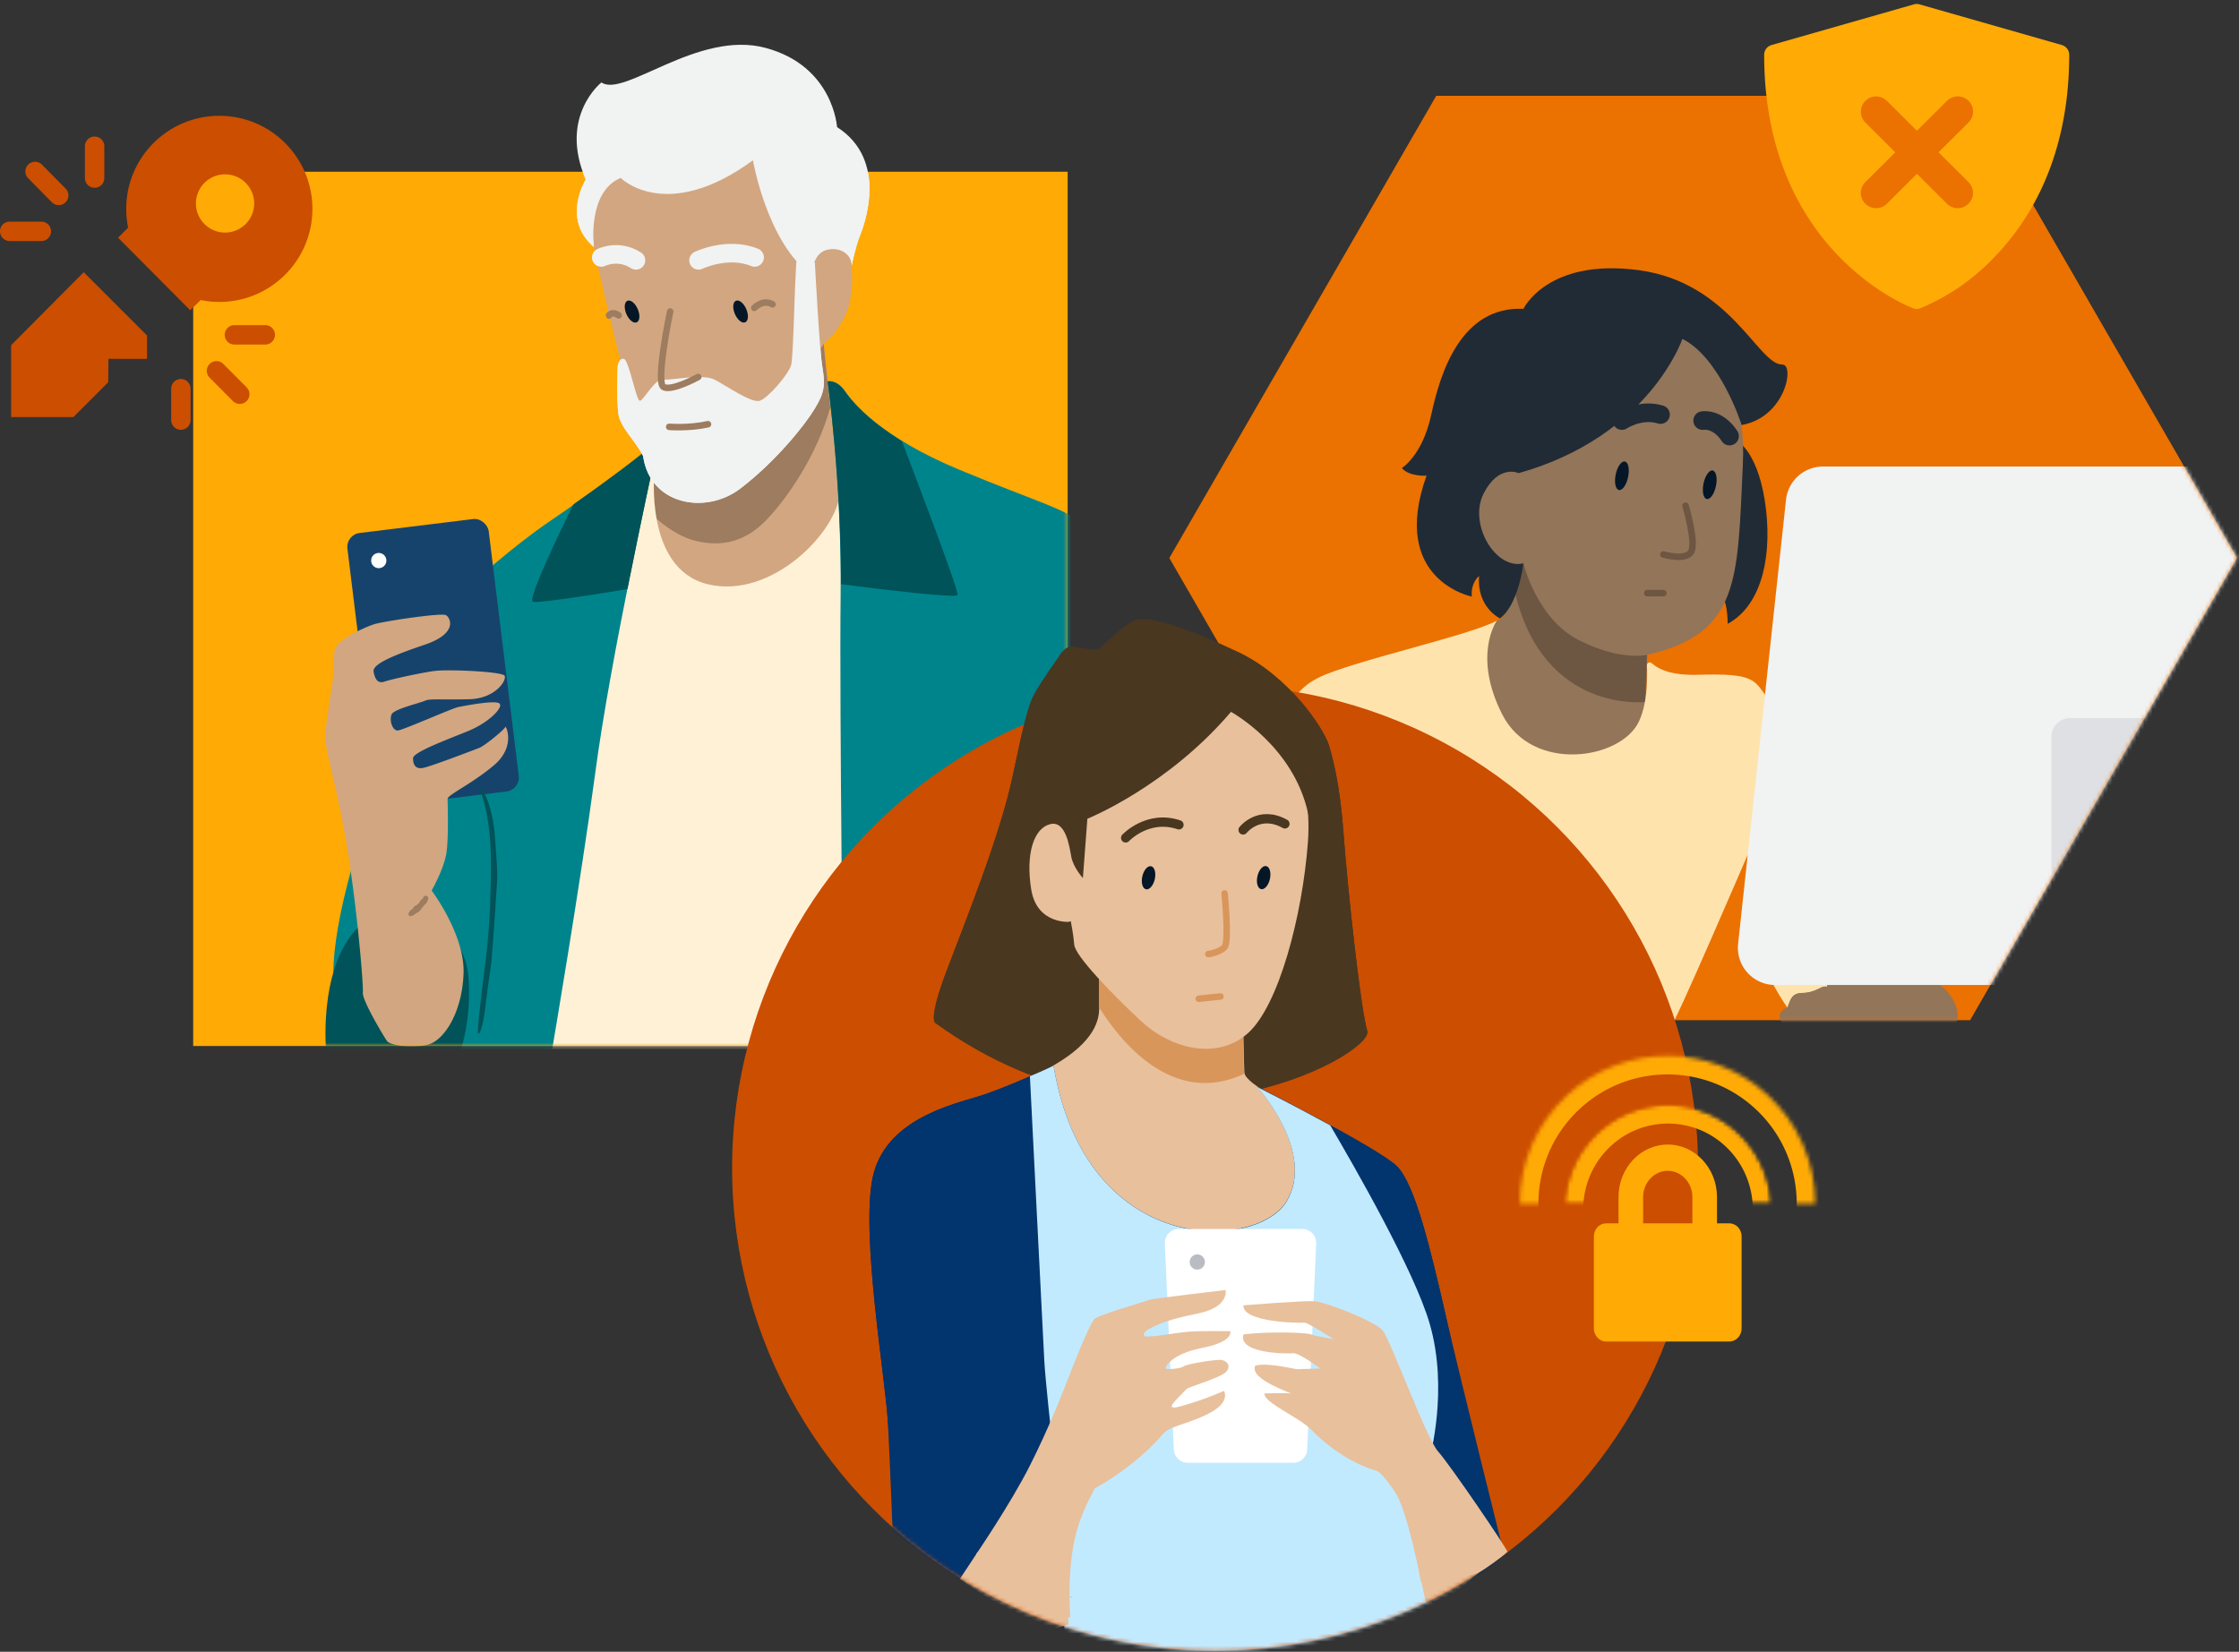 <svg height="411" width="557" viewBox="0 0 557 411" preserveAspectRatio="xMidYMid meet" fill="none" xmlns="http://www.w3.org/2000/svg"><rect x="0" y="0" width="557" height="411" fill="#333333" stroke="none"/><path d="M290.897 138.85l66.401-115.009h132.801L556.5 138.85l-66.401 115.01H357.298l-66.401-115.01z" fill="#EB7100"/><mask id="a" mask-type="alpha" maskUnits="userSpaceOnUse" x="290" y="23" width="267" height="231"><path d="M290.897 138.85l66.401-115.009h132.801L556.5 138.85l-66.401 115.01H357.298l-66.401-115.01z" fill="#FFAA05"/></mask><g mask="url(#a)"><path d="M431.683 109.38s5.278 2.206 7.326 15.045c2.048 12.84-.315 25.994-9.216 30.799 0 0 .157-7.325-2.915-8.743-3.072-1.339 4.805-37.101 4.805-37.101z" fill="#212B36"/><path d="M416.638 79.763s18.275 6.853 16.936 35.761c-1.339 28.909-.709 42.063-23.789 47.42 0 0-.551 16.62 0 17.093.552.472-3.072 12.997-3.072 12.997l-9.531 1.89-27.569-9.216-6.302-19.692 2.599-6.144 2.048-3.387s6.696-1.576 7.72-6.145c-.158-4.962-8.192-12.918-8.192-12.918l-4.175-14.021 1.575-9.058 5.829-6.144 8.901-6.538 13.155-10.792 23.867-11.106z" fill="#937559"/><path d="M378.986 140.179s3.23 13.706 13.706 19.063c10.476 5.356 17.014 3.702 17.014 3.702l-.393 11.736s-25.049 2.915-32.296-26.781l-5.041-4.805 7.01-2.915z" fill="#6D5642"/><path d="M418.529 84.331s-8.192 24.261-40.724 33.399c0 0-4.963-2.363-8.744 5.12-3.781 7.483 2.915 18.983 9.925 17.329 0 0-1.181 10.24-5.829 13.706 0 0-5.829-2.757-5.199-10.555 0 0-2.126 1.575-1.811 5.12 0 0-20.559-4.096-11.264-30.09 0 0-4.254.315-6.144-1.891 0 0 5.12-3.072 7.325-13.312 2.206-10.24 7.326-27.018 22.922-26.309 0 0 5.987-12.682 28.751-9.61 22.765 3.072 29.618 23.474 35.604 23.474 3.23-.158.867 13.154-10.082 15.045 0-.158-5.357-16.778-14.73-21.426z" fill="#212B36"/><path d="M319.987 179.486s-.157-6.696 7.877-10.792c8.035-4.096 37.81-10.555 44.505-14.257 0 0-6.144 8.586 1.339 23.316 7.484 14.73 29.618 11.264 34.029 1.733 2.599-5.514 1.969-14.022 1.969-14.022s.237-1.339 1.576-.157c1.339 1.181 4.411 2.757 10.949 2.599 6.538-.157 11.264-.157 13.863 1.576 2.6 1.733 4.963 7.01 4.963 7.01l28.436 54.43-1.339 15.203-22.607 5.829s-5.12-6.696-7.011-13.155c-1.89-6.538-3.781-26.073-3.781-26.073s-17.959 41.827-19.535 43.718c-1.575 1.89-78.691-59.865-78.691-59.865l-16.542-17.093z" fill="#FFE3AC"/><path d="M443.341 254.475s-1.891-2.442 1.339-3.781c.709-1.812.945-3.624 3.781-3.624 2.836 0 4.647-1.575 5.356-1.575h.788s-.551-3.624 0-4.096c.551-.552 22.843-2.285 24.891-1.261 2.048 1.024 1.812 4.096 3.624 5.357 1.811 1.26 4.883 5.671 3.623 8.98h-43.402z" fill="#937559"/><path d="M457.913 248.803c-.945-1.812-2.127-2.993-3.387-3.781 0 .315.079.473.079.473h-.788c-.787 0-2.599 1.575-5.356 1.575-2.836 0-3.072 1.812-3.781 3.624-3.23 1.339-1.339 3.78-1.339 3.78h22.686c-.158-2.993-2.521-3.938-8.114-5.671z" fill="#937559"/><path d="M444.309 124.348a9.255 9.255 0 019.202-8.263h105.518v129.007H441.595c-5.505 0-9.793-4.776-9.203-10.249l11.917-110.495z" fill="#F1F2F2"/><path d="M510.336 183.319a4.627 4.627 0 014.627-4.628h35.845v59.444h-40.472v-54.816z" fill="#DEE0E3"/><path d="M405.025 118.707c.41-1.959.053-3.691-.799-3.87-.851-.178-1.874 1.265-2.285 3.224-.41 1.958-.053 3.69.799 3.869.851.178 1.874-1.265 2.285-3.223zM426.874 120.948c.411-1.959.053-3.691-.799-3.87-.851-.178-1.874 1.265-2.285 3.223-.41 1.959-.052 3.691.799 3.87.852.178 1.875-1.265 2.285-3.223z" fill="#051627"/><path d="M423.57 104.654s3.702-.709 6.695 3.86M403.483 104.654s4.569-3.072 9.61-1.497" stroke="#212B36" stroke-width="4.628" stroke-miterlimit="10" stroke-linecap="round"/><path d="M419.316 125.843s2.678 9.059 1.418 11.422c-1.26 2.363-6.932.709-6.932.709M409.785 147.584h4.017" stroke="#6D5642" stroke-width="1.62" stroke-miterlimit="10" stroke-linecap="round"/></g><path d="M476.123 1.087a2.552 2.552 0 011.392 0l35.413 10.118a2.53 2.53 0 011.834 2.434c0 25.67-10.014 41.433-18.417 50.133a53.865 53.865 0 01-18.676 12.956c-.549.199-1.151.199-1.7 0-.372-.13-37.093-13.816-37.093-63.09a2.53 2.53 0 011.834-2.433l35.413-10.118zm13.606 24.018a3.794 3.794 0 00-5.366-.013l-7.49 7.451-7.487-7.45-.288-.26a3.796 3.796 0 00-5.065 5.638l7.462 7.427-7.462 7.43-.261.287a3.795 3.795 0 005.614 5.091l7.487-7.453 7.49 7.453.288.26a3.796 3.796 0 005.065-5.638l-7.465-7.43 7.465-7.427.261-.288a3.795 3.795 0 00-.248-5.078zM48.061 42.728h217.541v217.541H48.061z" fill="#FFAA05"/><mask id="b" mask-type="alpha" maskUnits="userSpaceOnUse" x="48" y="42" width="218" height="219"><path fill="#FFAA05" d="M48.061 42.728h217.541v217.541H48.061z"/></mask><g mask="url(#b)"><path d="M204.746 84.075s3.325 32.186 4.216 38.429c.892 6.243-1.216 16.783-16.215 23.999-14.999 7.215-27.727 1.621-30.241-8.351-2.513-9.891-.567-21.242-.567-21.242l26.673-9.405 16.134-23.43z" fill="#D2A680"/><path d="M190.721 129.316c5.432-5.675 12.647-16.458 15.809-27.89-.973-9-1.783-17.431-1.783-17.431l-16.134 23.512-26.674 9.405s-.811 4.459-.73 10.215c2.676 2.676 6.486 5.756 10.945 7.216 5.757 1.621 12.405 1.459 18.567-5.027z" fill="#9D7C5F"/><path d="M162.831 116.912s-2.757 24.565 13.215 28.457c15.972 3.892 32.349-13.215 32.917-22.863.567-9.648 2.837 2.756 2.837 2.756s3.324 100.453 2.757 113.83c-.568 13.377-1.622 21.971-1.622 21.971h-77.183s4.783-51.807 8.999-77.832c4.216-26.025 13.621-65.103 14.594-66.319.973-1.217 3.486 0 3.486 0z" fill="#FFF1D6"/><path d="M205.882 94.86s2.189-.568 4.297 2.431c2.108 3 8.837 11.432 28.538 19.621 19.701 8.188 27.809 10.134 30.647 13.864 2.837 3.729 0 130.287 0 130.287h-59.51s-1.054-85.21-.729-112.856c.324-27.647-3.243-53.348-3.243-53.348zM162.669 114.885s-10.946 49.618-14.594 77.508c-3.729 27.808-10.702 68.67-10.702 68.67h-34.862s-18.89-9.972-19.458-16.296c-2.108-25.133 27.241-90.561 27.241-90.561l7.378-9.161s9.161-8.594 19.539-15.648c10.378-7.053 22.133-15.81 24.079-17.755 1.946-2.027 1.379 3.243 1.379 3.243z" fill="#00848C"/><path d="M238.231 148.044c.324-.973-9.486-26.836-13.864-38.267-8.918-5.513-12.729-10.297-14.188-12.405-2.108-3-4.297-2.432-4.297-2.432s3.405 23.917 3.324 50.429c9.486 1.216 28.781 3.567 29.025 2.675zM161.209 111.561c-1.621 1.621-9.891 7.864-18.566 13.945-3.486 7.053-11.594 23.917-10.053 24.241 1.459.406 16.701-2.027 23.512-3.162 3.486-17.512 6.567-31.7 6.567-31.7s.567-5.27-1.46-3.324zM81.107 261.064s-2.108-23.188 10.053-32.106c12.161-9 24.566 3.405 25.377 14.026.81 10.54-1.865 18.161-1.865 18.161H81.107v-.081z" fill="#005358"/><rect x="86.004" y="133.048" width="35.414" height="68.298" rx="3.471" transform="rotate(-7 86.004 133.048)" fill="#16436C"/><circle cx="94.225" cy="139.483" r="1.897" fill="#fff"/><path d="M107.375 221.58s8.27 10.945 7.946 20.593c-.325 9.648-4.784 16.701-8.838 17.755-4.053 1.054-9.485.162-10.215-.892-.73-1.054-6.162-10.053-6-11.999.162-1.945-1.378-20.917-4.053-36.97-2.676-16.053-5.757-24.16-5.27-27.971a458.917 458.917 0 011.865-13.053c.567-3.567-.325-6.486 1.053-8.432 1.379-1.946 6.892-4.54 9.162-5.27 2.27-.729 16.783-2.918 17.918-2.27 1.135.649 3.08 4.54-5.351 7.378-8.432 2.838-13.053 4.946-12.648 6.729.324 1.784 1.054 3 2.675 2.432 1.622-.567 9.324-2.27 12.648-2.675 3.324-.405 16.702.162 17.269 1.216.568 1.054-2.189 5.675-8.837 5.838-6.648.162-9.81-.163-10.864.324-1.054.567-7.945 2.108-8.432 3.486-.568 1.378.162 3.973 1.54 3.973 1.298-.081 13.459-5.513 15.08-5.838 1.622-.324 9.162-1.783 10.216-.891 1.054.891-2.351 4.54-7.459 6.729-5.108 2.108-14.026 5.351-14.026 6.891 0 1.541.568 2.757 2.432 2.432 1.865-.324 12.648-4.459 14.107-5.026 1.379-.568 6.324-4.622 6.405-5.189.081-.568 2.757 4.783-2.756 9.486-5.513 4.702-11.594 7.378-11.594 8.432 0 1.054.324 9.566-.324 13.701-.811 4.216-3.649 9.081-3.649 9.081z" fill="#D2A680"/><path d="M101.7 227.742c.243.405.811.243 1.378-.163.568-.486 1.054-.567 1.46-1.054.405-.486.486-.729.729-.972.244-.406.811-.649 1.054-1.298.244-.567.325-.973 0-1.216-.486-.324-.892-.081-.973.162-.162.568-.567.568-.81.973-.406.892-1.054 1.135-1.379 1.297-.162.082-.324.406-.486.649-.162.243-.405.162-.568.405-.486.649-.648.892-.405 1.217z" fill="#9D7C5F"/><path d="M119.212 195.879c-.162.162.406 1.054.973 3 .568 1.864 1.135 4.621 1.541 7.945.324 3.324.405 5.838.405 8.27 0 2.351 0 4.621-.162 7.459 0 2.837-.162 4.702-.243 6.324a89.04 89.04 0 01-.325 4.459 123.366 123.366 0 01-.729 6.81 544.407 544.407 0 00-.973 8.026c-.568 4.946-1.054 8.919-.649 9 .568.081 1.459-4.054 1.703-6.729.324-2.514.567-4.378.81-6.243.244-1.865.649-3.811.811-6.486.73-9.081 1.054-14.999 1.297-18.485.081-1.946-.081-4.946-.324-7.865-.081-1.378-.162-2.351-.243-3.486-.081-1.054-.243-2.189-.487-3.81-.648-3.162-1.378-5.351-2.108-6.649-.567-1.297-1.135-1.702-1.297-1.54z" fill="#005358"/><path d="M148.967 40.052s-4.54 8.27 0 27.08c4.54 18.809 7.783 36.645 13.945 41.348 6.162 4.783 31.7-4.378 35.592-11.837 3.892-7.378 6.486-11.27 6.486-11.27s4.216-3.162 6-8.837c1.783-5.675.891-15.485-1.217-17.107-2.108-1.621-4.216-13.945-4.216-13.945l-14.35-18.242-20.107 3.892-22.133 8.918z" fill="#D2A680"/><path d="M147.751 61.456s-1.784-13.62 6.648-17.188c0 0 11.269 11.432 32.916-4.378 0 0 3.487 20.512 14.594 28.62 0 0 .162-5.432 3.729-6.324 3.487-.892 6.243 1.216 6.243 3.892 0 0 .973-4.784 2.027-7.378 1.054-2.595 7.216-18.81-5.675-27.08 0 0-.892-15.16-17.756-19.7-16.863-4.541-35.186 12.485-40.862 8.593 0 0-10.701 8.432-3.891 24.16 0 0-6.162 9.81 2.027 16.783z" fill="#F1F2F2"/><path d="M153.669 91.13s.325-2.27 1.622-1.784c1.216.568 3 10.378 3.891 10.378.892 0 3.73-5.513 5.676-5.27 1.945.243 9.891-1.54 12.891 0 2.999 1.54 9.161 5.918 11.269 5.27 2.108-.73 7.054-6.486 7.783-8.838.73-2.35.892-28.7 1.784-28.538.892.162 4.135 3.08 4.135 3.08s1.135 21.567 1.865 25.945c.729 4.378.567 6.324-1.946 10.378-2.433 4.053-9.648 13.053-18.323 19.701-8.594 6.729-22.62 4.297-24.323-7.945-1.784-3.73-5.675-7.054-6.162-10.54-.486-3.486-.162-11.837-.162-11.837z" fill="#F1F2F2"/><path d="M149.615 64.05s4.216-2.107 8.594.73M173.776 64.78s7.216-3.486 13.945-.73" stroke="#F1F2F2" stroke-width="4.628" stroke-miterlimit="10" stroke-linecap="round"/><path d="M185.388 80.2c.782-.335.9-1.808.264-3.289s-1.785-2.41-2.567-2.074c-.782.335-.9 1.808-.264 3.29.636 1.48 1.785 2.41 2.567 2.074zM158.391 80.207c.782-.336.9-1.809.264-3.29s-1.785-2.41-2.567-2.074c-.782.335-.9 1.808-.264 3.29.636 1.48 1.785 2.41 2.567 2.074z" fill="#051627"/><path d="M166.722 77.51s-3.729 17.755-1.621 18.809c2.108 1.054 8.594-2.514 8.594-2.514M166.479 106.21s4.865.405 9.648-.649M187.64 76.617s2.189-2.27 4.54-.892M151.561 78.482s.649-1.216 2.352 0" stroke="#9D7C5F" stroke-width="1.62" stroke-miterlimit="10" stroke-linecap="round"/></g><path d="M148.967 40.052s-4.54 8.27 0 27.08c4.54 18.809 7.783 36.645 13.945 41.348 6.162 4.783 31.7-4.378 35.592-11.837 3.892-7.378 6.486-11.27 6.486-11.27s4.216-3.162 6-8.837c1.783-5.675.891-15.485-1.217-17.107-2.108-1.621-4.216-13.945-4.216-13.945l-14.35-18.242-20.107 3.892-22.133 8.918z" fill="#D2A680"/><path d="M147.751 61.456s-1.784-13.62 6.648-17.188c0 0 11.269 11.432 32.916-4.378 0 0 3.487 20.512 14.594 28.62 0 0 .162-5.432 3.729-6.324 3.487-.892 6.243 1.216 6.243 3.892 0 0 .973-4.784 2.027-7.378 1.054-2.595 7.216-18.81-5.675-27.08 0 0-.892-15.16-17.756-19.7-16.863-4.541-35.186 12.485-40.862 8.593 0 0-10.701 8.432-3.891 24.16 0 0-6.162 9.81 2.027 16.783z" fill="#F1F2F2"/><path d="M153.669 91.13s.325-2.27 1.622-1.784c1.216.568 3 10.378 3.891 10.378.892 0 3.73-5.513 5.676-5.27 1.945.243 9.891-1.54 12.891 0 2.999 1.54 9.161 5.918 11.269 5.27 2.108-.73 7.054-6.486 7.783-8.838.73-2.35.892-28.7 1.784-28.538.892.162 4.135 3.08 4.135 3.08s1.135 21.567 1.865 25.945c.729 4.378.567 6.324-1.946 10.378-2.433 4.053-9.648 13.053-18.323 19.701-8.594 6.729-22.62 4.297-24.323-7.945-1.784-3.73-5.675-7.054-6.162-10.54-.486-3.486-.162-11.837-.162-11.837z" fill="#F1F2F2"/><path d="M149.615 64.05s4.216-2.107 8.594.73M173.776 64.78s7.216-3.486 13.945-.73" stroke="#F1F2F2" stroke-width="4.628" stroke-miterlimit="10" stroke-linecap="round"/><path d="M185.388 80.2c.782-.335.9-1.808.264-3.289s-1.785-2.41-2.567-2.074c-.782.335-.9 1.808-.264 3.29.636 1.48 1.785 2.41 2.567 2.074zM158.391 80.207c.782-.336.9-1.809.264-3.29s-1.785-2.41-2.567-2.074c-.782.335-.9 1.808-.264 3.29.636 1.48 1.785 2.41 2.567 2.074z" fill="#051627"/><path d="M166.722 77.51s-3.729 17.755-1.621 18.809c2.108 1.054 8.594-2.514 8.594-2.514M166.479 106.21s4.865.405 9.648-.649M187.64 76.617s2.189-2.27 4.54-.892M151.561 78.482s.649-1.216 2.352 0" stroke="#9D7C5F" stroke-width="1.62" stroke-miterlimit="10" stroke-linecap="round"/><path fill-rule="evenodd" clip-rule="evenodd" d="M55.987 57.87a7.245 7.245 0 11.002-14.49 7.245 7.245 0 01-.002 14.49zm-1.425-29.053c-12.79 0-23.158 10.366-23.158 23.156 0 1.598.162 3.158.471 4.662l-2.499 2.514 17.938 18.049 2.59-2.523-.002-.015c1.507.307 3.064.469 4.66.469 12.79 0 23.156-10.369 23.156-23.156 0-12.79-10.366-23.156-23.156-23.156zM2.773 85.887v17.899H18.26l8.659-8.659.06-5.838 9.598.01v-5.815l-15.743-15.75-18.06 18.153zM65.985 85.73h-7.669a2.412 2.412 0 01-2.414-2.414 2.412 2.412 0 012.414-2.414h7.669a2.414 2.414 0 110 4.829zM59.645 100.506a2.41 2.41 0 01-1.712-.712l-5.785-5.82a2.412 2.412 0 01.01-3.413 2.41 2.41 0 013.414.01l5.785 5.818a2.412 2.412 0 01-1.712 4.117zM45 106.95a2.414 2.414 0 01-2.414-2.414v-7.819a2.414 2.414 0 114.829 0v7.819A2.414 2.414 0 0145 106.95zM10.281 59.975H2.415A2.412 2.412 0 010 57.56a2.412 2.412 0 012.415-2.414h7.866a2.414 2.414 0 110 4.829zM14.614 51.043a2.404 2.404 0 01-1.717-.72L7.01 44.36a2.412 2.412 0 113.434-3.39l5.887 5.964a2.412 2.412 0 01-1.717 4.11zM23.538 46.723a2.414 2.414 0 01-2.415-2.415v-7.915a2.414 2.414 0 114.83 0v7.915a2.414 2.414 0 01-2.415 2.415z" fill="#CC4E00"/><circle cx="302.28" cy="290.624" r="120.154" fill="#CC4E00"/><mask id="c" mask-type="alpha" maskUnits="userSpaceOnUse" x="182" y="170" width="241" height="241"><circle cx="302.28" cy="290.624" r="118.997" fill="#FFAA05" stroke="#FFE3AC" stroke-width="2.314"/></mask><g mask="url(#c)"><path d="M263.279 163.556s1.588-2.938 3.415-2.62c1.826.317 6.193.873 6.748.555.556-.317 6.59-6.907 9.846-7.384 3.255-.555 11.909 2.065 24.693 8.099 12.783 6.034 21.358 19.135 22.628 23.264 1.191 4.128 2.779 10.163 3.652 22.231.874 12.069 4.129 42.955 5.876 48.83 1.747 5.876-53.673 36.92-107.426-1.985 0 0-1.906-.476 2.62-12.545 4.526-12.068 13.418-33.823 16.594-48.909 3.176-15.086 3.97-17.706 5.32-20.326 1.35-2.62 6.034-9.21 6.034-9.21z" fill="#4A3720"/><path d="M273.442 239.619v11.195c0 2.779-.873 8.258-11.354 14.292-10.48 6.034 5.717 31.759 5.717 31.759l23.105 17.944h22.073l12.545-8.813 2.461-12.942-5.002-12.386-.159-4.843s-13.101-5.876-13.259-8.972c-.159-3.097-.318-13.974-.318-13.974l-35.809-13.26z" fill="#E8C09C"/><path d="M309.569 267.17c0-.079-.08-.238-.08-.317-.159-3.097-.317-13.974-.317-13.974l-35.73-13.26v11.037c5.002 8.098 18.183 25.01 36.127 16.514z" fill="#D9965B"/><path d="M318.223 180.309s8.496 11.195 7.146 29.298c-1.35 18.103-7.225 40.731-15.006 47.559-7.781 6.829-19.294 3.653-26.519-3.096-7.226-6.749-16.356-16.197-16.595-18.976-.238-2.779-.873-5.876-.873-5.876l-9.131 4.208-5.558-12.783 1.588-16.912 7.622-9.289 12.942-6.828 23.026-12.148 11.354-5.717 6.749 6.034 3.255 4.526z" fill="#E8C09C"/><path d="M287.277 218.761c.355-1.583-.051-3.022-.907-3.214-.855-.192-1.837.936-2.192 2.519-.354 1.583.052 3.022.907 3.214.856.192 1.838-.936 2.192-2.519zM315.913 218.725c.354-1.583-.052-3.022-.908-3.214-.855-.192-1.837.936-2.192 2.52-.354 1.583.052 3.022.907 3.214.856.191 1.838-.937 2.193-2.52z" fill="#051627"/><path d="M280.032 208.495s5.479-5.875 13.26-3.255M309.251 206.51s3.97-5.081 10.401-1.508" stroke="#4A3720" stroke-width="2.314" stroke-miterlimit="10" stroke-linecap="round"/><path d="M304.646 222.31s1.191 11.99 0 13.339c-1.191 1.35-4.049 1.747-4.049 1.747M298.215 248.512l5.399-.556" stroke="#D9965B" stroke-width="1.62" stroke-miterlimit="10" stroke-linecap="round"/><path d="M270.505 203.731s19.849-7.94 35.729-26.598c0 0 15.641 8.496 19.214 25.407l3.256 8.496-.794-22.073-12.069-17.467-18.579-5.002-27.79 16.753-12.703 8.654-6.59 12.624v26.758l5.716 9.13 7.226-.714 3.255-10.322s-8.416.873-9.845-8.099c-1.43-8.972.714-15.165 4.684-16.197s4.843 5.717 5.32 8.258c.556 2.62 2.858 5.16 2.858 5.16l1.112-14.768z" fill="#4A3720"/><path d="M262.088 265.186s-11.909 5.557-18.658 7.622c-6.749 2.064-23.423 5.875-26.36 20.326-2.938 14.45 3.255 50.179 3.811 60.739.555 10.481 1.191 27.631 1.191 27.631l40.016 27.71 3.414-1.112 56.532 9.687 41.049-18.659 11.036-12.624s-10.718-42.954-14.45-59.152c-3.732-16.197-7.622-32.791-12.228-37.237-4.605-4.447-34.617-19.691-34.617-19.691s14.609 16.276 7.225 28.504c-7.384 12.227-49.862 14.371-57.961-33.744z" fill="#02346E"/><path d="M355.143 367.53l.556-4.923s4.684-16.832 0-33.109c-3.732-13.101-18.976-39.62-24.772-49.465-8.972-4.923-18.103-9.528-18.103-9.528s14.609 16.277 7.225 28.504c-7.384 12.228-49.862 14.292-57.961-33.823 0 0-2.461 1.191-5.875 2.62.715 13.736 3.017 60.422 3.573 70.664.556 9.925 4.049 54.467 5.24 69.791l.477-.159 56.531 9.687 31.998-14.53 3.89-6.034-2.779-29.695z" fill="#C2EAFF"/><path d="M289.79 309.422a3.47 3.47 0 013.468-3.621h30.693a3.47 3.47 0 013.467 3.621l-2.228 51.238a3.47 3.47 0 01-3.467 3.32h-26.238a3.47 3.47 0 01-3.467-3.32l-2.228-51.238z" fill="#fff"/><circle cx="297.854" cy="314.022" r="1.897" fill="#B9BDC2"/><path d="M238.745 392.937s12.704-18.817 17.468-28.266c4.764-9.448 8.257-18.42 9.131-20.723.873-2.223 5.716-14.847 7.066-15.879 1.35-1.032 12.783-4.288 13.736-4.685.953-.317 18.738-2.382 18.738-2.382s1.032 4.288-7.066 5.876c-8.099 1.588-10.56 3.096-11.672 3.652-1.111.556-1.985 1.35-1.429 1.906.556.555 7.146-.715 10.56-1.033 3.414-.317 10.798-.158 10.798-.158s.874 2.62-6.908 4.128c-7.781 1.509-9.448 4.844-9.13 5.161.317.318 3.811 0 4.446-.555.635-.556 7.781-1.747 9.29-1.588 1.508.158 2.62 1.588 1.191 3.017-1.35 1.429-9.369 3.731-9.766 4.208-.397.476-4.288 4.128-3.732 4.446.556.318.953.318 5.24-1.032 4.288-1.35 7.781-2.938 7.781-2.938s1.747 2.779-3.652 5.558c-5.32 2.779-9.846 3.097-11.592 5.24-1.747 2.144-7.464 8.178-16.912 13.498-3.255 6.352-7.543 14.689-6.511 33.824l-4.446 1.349-15.165-7.622-7.464-5.002zM354.667 398.654s-4.446-22.946-7.781-27.631c-3.256-4.684-4.129-5.002-4.844-5.161-.714-.158-8.654-2.62-15.879-10.163-3.097-3.096-11.91-6.748-11.592-8.972 0 0 5.002-.158 6.352 0 1.349.159-10.322-3.414-8.655-6.907 3.097-.874 9.687.873 10.481.873.794 0 5.716-.159 5.716-.159s-5.319-3.97-6.748-3.811c-1.35.159-13.816.159-12.387-4.684 5.479-.715 15.324-.556 16.833 0 1.588.556 5.637 1.191 5.637 1.191s-6.669-4.288-7.384-4.129c-.715.159-15.403 0-15.086-4.288 0 0 14.61-1.19 17.547-1.032 2.938.159 15.166 5.002 17.071 7.226 1.906 2.223 10.878 26.916 13.815 30.171 2.938 3.255 15.642 23.184 15.959 24.296.318 1.111-10.957 10.083-12.306 11.274-1.191 1.191-6.749 1.906-6.749 1.906z" fill="#E8C09C"/></g><path d="M263.279 163.556s1.588-2.938 3.415-2.62c1.826.317 6.193.873 6.748.555.556-.317 6.59-6.907 9.846-7.384 3.255-.555 11.909 2.065 24.693 8.099 12.783 6.034 21.358 19.135 22.628 23.264 1.191 4.128 2.779 10.163 3.652 22.231.874 12.069 4.129 42.955 5.876 48.83 1.747 5.876-53.673 36.92-107.426-1.985 0 0-1.906-.476 2.62-12.545 4.526-12.068 13.418-33.823 16.594-48.909 3.176-15.086 3.97-17.706 5.32-20.326 1.35-2.62 6.034-9.21 6.034-9.21z" fill="#4A3720"/><path d="M273.442 239.619v11.195c0 2.779-.873 8.258-11.354 14.292-10.48 6.034 5.717 31.759 5.717 31.759l23.105 17.944h22.073l12.545-8.813 2.461-12.942-5.002-12.386-.159-4.843s-13.101-5.876-13.259-8.972c-.159-3.097-.318-13.974-.318-13.974l-35.809-13.26z" fill="#E8C09C"/><path d="M309.569 267.17c0-.079-.08-.238-.08-.317-.159-3.097-.317-13.974-.317-13.974l-35.73-13.26v11.037c5.002 8.098 18.183 25.01 36.127 16.514z" fill="#D9965B"/><path d="M318.223 180.309s8.496 11.195 7.146 29.298c-1.35 18.103-7.225 40.731-15.006 47.559-7.781 6.829-19.294 3.653-26.519-3.096-7.226-6.749-16.356-16.197-16.595-18.976-.238-2.779-.873-5.876-.873-5.876l-9.131 4.208-5.558-12.783 1.588-16.912 7.622-9.289 12.942-6.828 23.026-12.148 11.354-5.717 6.749 6.034 3.255 4.526z" fill="#E8C09C"/><path d="M287.277 218.761c.355-1.583-.051-3.022-.907-3.214-.855-.192-1.837.936-2.192 2.519-.354 1.583.052 3.022.907 3.214.856.192 1.838-.936 2.192-2.519zM315.913 218.725c.354-1.583-.052-3.022-.908-3.214-.855-.192-1.837.936-2.192 2.52-.354 1.583.052 3.022.907 3.214.856.191 1.838-.937 2.193-2.52z" fill="#051627"/><path d="M280.032 208.495s5.479-5.875 13.26-3.255M309.251 206.51s3.97-5.081 10.401-1.508" stroke="#4A3720" stroke-width="2.314" stroke-miterlimit="10" stroke-linecap="round"/><path d="M304.646 222.31s1.191 11.99 0 13.339c-1.191 1.35-4.049 1.747-4.049 1.747M298.215 248.512l5.399-.556" stroke="#D9965B" stroke-width="1.62" stroke-miterlimit="10" stroke-linecap="round"/><path d="M270.505 203.731s19.849-7.94 35.729-26.598c0 0 15.641 8.496 19.214 25.407l3.256 8.496-.794-22.073-12.069-17.467-18.579-5.002-27.79 16.753-12.703 8.654-6.59 12.624v26.758l5.716 9.13 7.226-.714 3.255-10.322s-8.416.873-9.845-8.099c-1.43-8.972.714-15.165 4.684-16.197s4.843 5.717 5.32 8.258c.556 2.62 2.858 5.16 2.858 5.16l1.112-14.768z" fill="#4A3720"/><path d="M262.088 265.186s-11.909 5.557-18.658 7.622c-6.749 2.064-23.423 5.875-26.36 20.326-2.938 14.45 3.255 50.179 3.811 60.739.555 10.481 6.145 23.388 6.145 23.388l29.722 16.442 14.545 5.427 48.756 5.956 39.62-18.58 7.115-5.002s-3.383-37.952-7.115-54.15c-3.732-16.197-7.622-32.791-12.227-37.237-4.606-4.447-34.618-19.691-34.618-19.691s14.609 16.276 7.225 28.504c-7.384 12.227-49.862 14.371-57.961-33.744z" fill="#02346E"/><path d="M355.143 367.53l.556-4.923s4.684-16.832 0-33.109c-3.732-13.101-18.976-39.62-24.772-49.465-8.972-4.923-18.103-9.528-18.103-9.528s14.609 16.277 7.225 28.504c-7.384 12.228-49.862 14.292-57.961-33.823 0 0-2.461 1.191-5.875 2.62.715 13.736 3.017 60.422 3.573 70.664.556 9.925 4.781 43.59 5.972 58.914l.476-.159s15.177 9.125 36.679 6.034c13.28 8.783 41.105-6.034 41.105-6.034s5.052-1.922 7.588-4.155c7.559-6.653 3.537-25.54 3.537-25.54z" fill="#C2EAFF"/><path d="M289.79 309.422a3.47 3.47 0 013.468-3.621h30.693a3.47 3.47 0 013.467 3.621l-2.228 51.238a3.47 3.47 0 01-3.467 3.32h-26.238a3.47 3.47 0 01-3.467-3.32l-2.228-51.238z" fill="#fff"/><circle cx="297.854" cy="314.022" r="1.897" fill="#B9BDC2"/><path d="M242.836 386.746s8.613-12.626 13.377-22.075c4.764-9.448 8.257-18.42 9.131-20.723.873-2.223 5.716-14.847 7.066-15.879 1.35-1.032 12.783-4.288 13.736-4.685.953-.317 18.738-2.382 18.738-2.382s1.032 4.288-7.066 5.876c-8.099 1.588-10.56 3.096-11.672 3.652-1.111.556-1.985 1.35-1.429 1.906.556.555 7.146-.715 10.56-1.033 3.414-.317 10.798-.158 10.798-.158s.873 2.62-6.908 4.128c-7.781 1.509-9.448 4.844-9.13 5.161.317.318 3.811 0 4.446-.555.635-.556 7.781-1.747 9.29-1.588 1.508.158 2.62 1.588 1.19 3.017-1.349 1.429-9.368 3.731-9.765 4.208-.397.476-4.288 4.128-3.732 4.446.556.318.953.318 5.24-1.032 4.288-1.35 7.781-2.938 7.781-2.938s1.747 2.779-3.652 5.558c-5.32 2.779-9.846 3.097-11.592 5.24-1.747 2.144-7.464 8.178-16.912 13.498-3.256 6.352-7.129 13.033-6.097 32.168l-10.021-4.427-8.318-5.059-5.059-6.324zM353.504 393.703s-3.283-17.995-6.618-22.68c-3.256-4.684-4.129-5.002-4.844-5.161-.714-.158-8.654-2.62-15.879-10.163-3.097-3.096-11.91-6.748-11.592-8.972 0 0 5.002-.158 6.352 0 1.349.159-10.322-3.414-8.655-6.907 3.097-.874 9.687.873 10.481.873.794 0 5.716-.159 5.716-.159s-5.319-3.97-6.748-3.811c-1.35.159-13.816.159-12.387-4.684 5.479-.715 15.324-.556 16.833 0 1.588.556 5.637 1.191 5.637 1.191s-6.669-4.288-7.384-4.129c-.715.159-15.403 0-15.086-4.288 0 0 14.61-1.19 17.547-1.032 2.938.159 15.166 5.002 17.071 7.226 1.906 2.223 10.878 26.916 13.815 30.171 2.938 3.255 16.924 23.824 17.242 24.936-1.265 1.265-5.692 4.427-6.956 5.059-1.191 1.191-14.545 2.53-14.545 2.53z" fill="#E8C09C"/><path d="M430.203 304.403h-3.063v-6.535c0-7.208-5.495-13.069-12.252-13.069-6.758 0-12.253 5.861-12.253 13.069v6.535h-3.063c-1.694 0-3.063 1.464-3.063 3.267v22.871c0 1.804 1.369 3.268 3.063 3.268h30.631c1.694 0 3.063-1.464 3.063-3.268V307.67c0-1.803-1.369-3.267-3.063-3.267zm-21.442-6.535c0-3.604 2.748-6.535 6.127-6.535 3.378 0 6.126 2.931 6.126 6.535v6.535h-12.253v-6.535z" fill="#FFAA05"/><mask id="d" fill="#fff"><path fill-rule="evenodd" clip-rule="evenodd" d="M378.087 299.553c-.017-10.054 4.077-20.038 12.025-27.267 14.022-12.755 35.444-12.755 49.467 0 7.948 7.229 12.041 17.213 12.025 27.267"/></mask><path d="M373.459 299.561a4.628 4.628 0 009.256-.015l-9.256.015zm16.653-27.275l3.114 3.423-3.114-3.423zm49.467 0l3.114-3.424-3.114 3.424zm7.397 27.26a4.627 4.627 0 109.256.015l-9.256-.015zm-64.261 0c-.015-8.797 3.564-17.518 10.511-23.837l-6.228-6.847c-8.95 8.141-13.557 19.387-13.539 30.699l9.256-.015zm10.511-23.837c12.257-11.149 30.982-11.149 43.239 0l6.228-6.847c-15.788-14.361-39.907-14.361-55.695 0l6.228 6.847zm43.239 0c6.946 6.319 10.525 15.04 10.511 23.837l9.256.015c.018-11.312-4.589-22.558-13.539-30.699l-6.228 6.847z" fill="#FFAA05" mask="url(#d)"/><mask id="e" mask-type="alpha" maskUnits="userSpaceOnUse" x="389" y="274" width="52" height="26"><path d="M389.263 299.529c.366-6.603 3.206-13.048 8.376-17.808a25.508 25.508 0 0134.627 0c5.172 4.761 8.012 11.207 8.376 17.812" fill="#fff"/></mask><g mask="url(#e)"><mask id="f" fill="#fff"><path d="M389.263 299.529c.366-6.603 3.206-13.048 8.376-17.808a25.508 25.508 0 0134.627 0c5.172 4.761 8.012 11.207 8.376 17.812"/></mask><path d="M384.642 299.273a4.628 4.628 0 009.242.512l-9.242-.512zm12.997-17.552l3.135 3.405-3.135-3.405zm34.627 0l-3.135 3.405 3.135-3.405zm3.756 18.068a4.627 4.627 0 109.241-.511l-9.241.511zm-42.138-.004c.302-5.453 2.644-10.75 6.89-14.659l-6.269-6.81c-6.095 5.611-9.433 13.203-9.863 20.957l9.242.512zm6.89-14.659a20.878 20.878 0 0128.357 0l6.269-6.81a30.135 30.135 0 00-40.895 0l6.269 6.81zm28.357 0c4.247 3.91 6.589 9.208 6.891 14.663l9.241-.511c-.428-7.756-3.766-15.35-9.863-20.962l-6.269 6.81z" fill="#FFAA05" mask="url(#f)"/></g></svg>